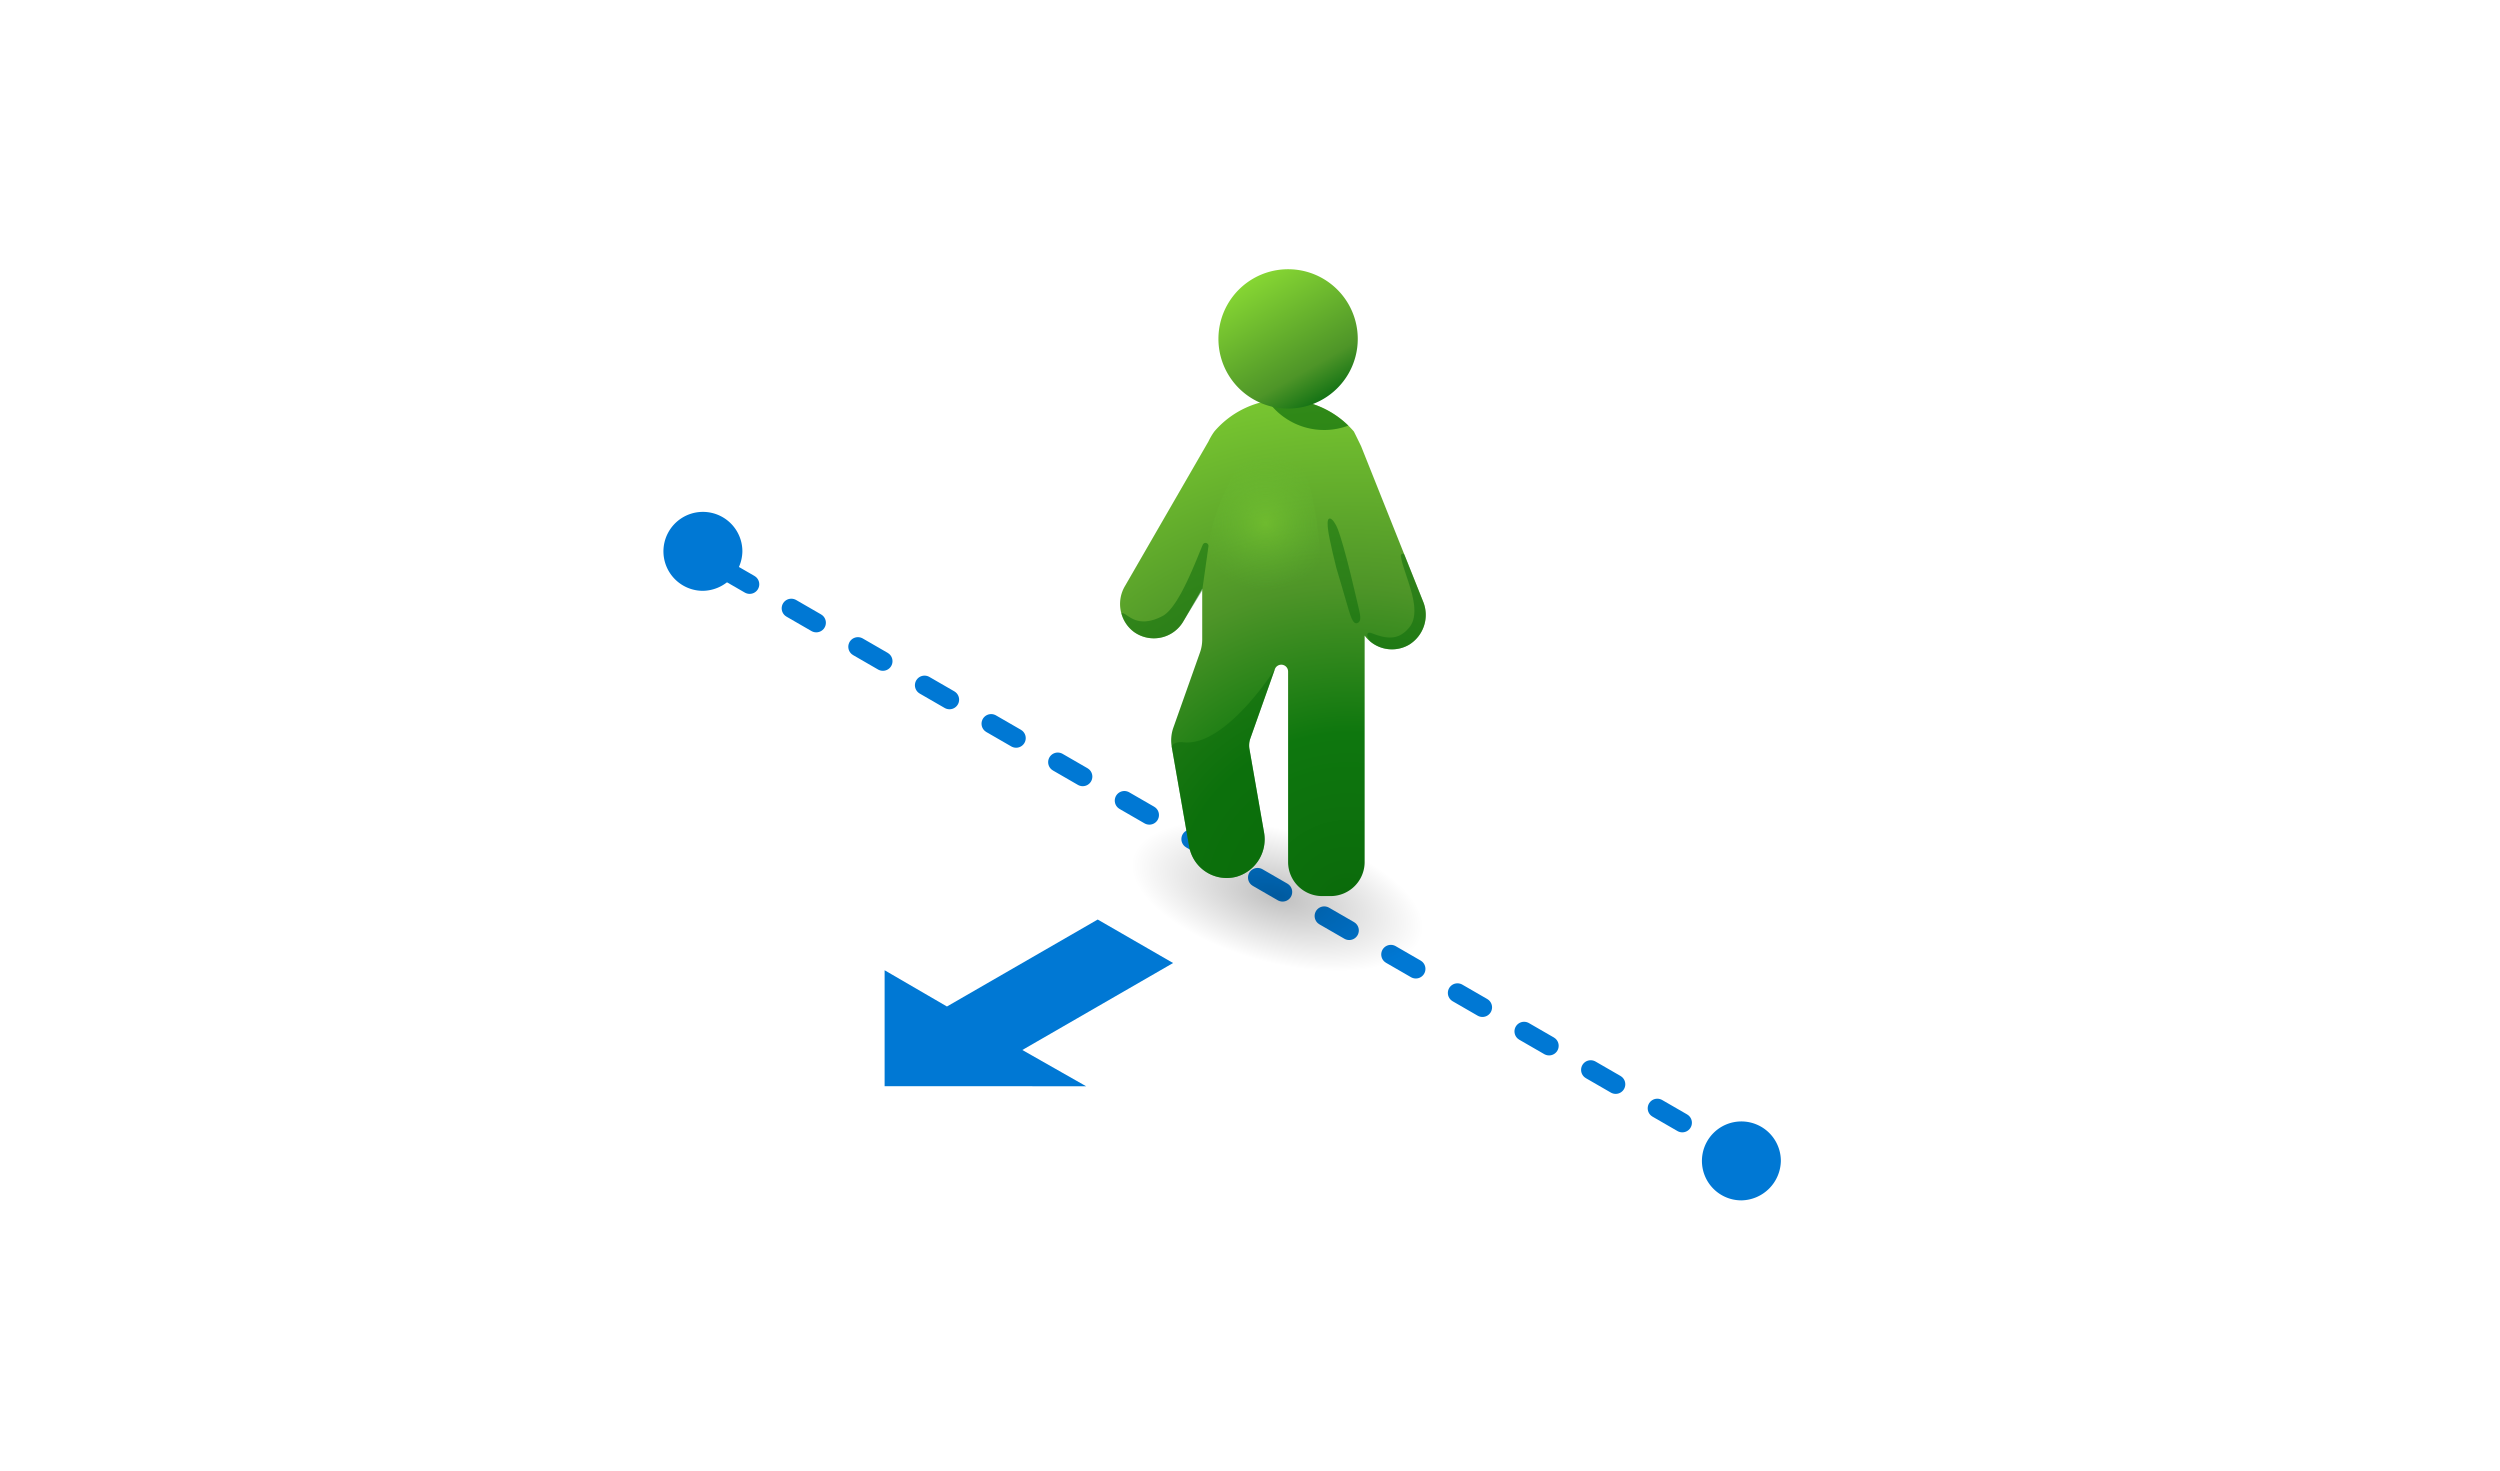 <svg xmlns="http://www.w3.org/2000/svg" fill="none" viewBox="0 0 260 153"><path fill="#0078D4" d="m98.483 104.676 15.678-9.045 7.839 4.523-15.678 9.045 6.633 3.769H92v-12.061l6.483 3.769Z"/><path stroke="#0078D4" stroke-dasharray="3 5" stroke-linecap="round" stroke-width="2" d="m75.366 59.264 102.191 59"/><path fill="#0078D4" d="M184.518 118.457c.451.675.691 1.469.691 2.281a4.18 4.18 0 0 1-4.103 4.101 4.098 4.098 0 0 1-3.793-2.533 4.107 4.107 0 0 1 .89-4.474 4.1 4.1 0 0 1 4.474-.888c.75.311 1.391.837 1.841 1.513ZM76.518 55.063c.451.675.691 1.47.69 2.281a4.177 4.177 0 0 1-4.102 4.102 4.105 4.105 0 1 1 3.412-6.383Z"/><path fill="url(#a)" d="m119.588 82.463 30.128 8.073-3.587 13.389L116 95.852l3.588-13.39Z"/><path fill="url(#b)" d="m117.006 60.934 8.673-15.022c.174-.366.381-.716.618-1.045a9.557 9.557 0 0 1 14.497 0c.034.04.757 1.531.757 1.531l6.444 16.143a3.643 3.643 0 0 1-1.449 4.508 3.536 3.536 0 0 1-4.623-.948v23.546a3.546 3.546 0 0 1-3.546 3.546h-.869a3.544 3.544 0 0 1-3.546-3.546v-19.81a.71.71 0 0 0-.709-.709.71.71 0 0 0-.669.473l-2.551 7.201c-.124.351-.155.728-.091 1.094l1.511 8.636a4.047 4.047 0 0 1-2.88 4.654 3.962 3.962 0 0 1-4.899-3.152l-1.812-10.355a3.976 3.976 0 0 1 .168-2.006l2.766-7.808c.155-.437.234-.898.234-1.362V61.22l-1.959 3.393a3.54 3.54 0 0 1-2.323 1.693 3.546 3.546 0 0 1-2.815-.584 3.651 3.651 0 0 1-.927-4.787Z"/><path fill="#0B6A0B" d="M140.226 44.264a9.506 9.506 0 0 0-7.533-2.68c-.262.058-.525.11-.782.19a7.177 7.177 0 0 0 8.315 2.49Z" opacity=".65"/><path fill="#0B6A0B" d="M138.245 53.934c.306-.096.717.675.836.973.818 2.05 2.059 7.689 2.266 8.536.261 1.072.071 1.301-.261 1.374-.282.06-.537-.389-.82-1.374-.481-1.675-1.29-4.39-1.29-4.39s-.769-3.04-.871-4.077c-.025-.262-.111-.964.14-1.042Z" opacity=".5"/><path fill="url(#c)" d="M133.962 42.49a7.245 7.245 0 1 0 0-14.49 7.245 7.245 0 0 0 0 14.49Z"/><path fill="#0B6A0B" d="M146.07 57.718a.202.202 0 0 0-.093-.103.196.196 0 0 0-.253.062.196.196 0 0 0-.035.135c.198 1.77 2.414 5.606.86 7.464-.938 1.121-2.006 1.328-3.813.602-.891-.358-.476.645-.151.899a3.522 3.522 0 0 0 3.961.272 3.64 3.64 0 0 0 1.449-4.508l-1.925-4.823ZM116.627 63.779c.192.782.655 1.47 1.307 1.943a3.553 3.553 0 0 0 4.155-.017c.4-.292.735-.664.982-1.092l1.959-3.207.652-4.606a.308.308 0 0 0-.237-.328.313.313 0 0 0-.361.184c-.963 2.323-2.587 6.6-4.206 7.428-2.848 1.456-3.694-.498-4.251-.305ZM123.043 77.194c-.815-.1-1.21.319-1.182.482l1.812 10.355a3.968 3.968 0 0 0 3.277 3.229 3.96 3.96 0 0 0 1.622-.077 4.048 4.048 0 0 0 2.88-4.654l-1.511-8.636a2.152 2.152 0 0 1 .092-1.093l2.55-7.202.002-.002s-5.141 8.132-9.542 7.598Z" opacity=".5"/><path fill="url(#d)" d="M128.667 48.704c-2.803 4.716-4.405 10.78-1.706 14.128a5.97 5.97 0 0 0 3.88 1.948c2.924.44 6.107-2.69 6.35-4.141.477-2.846-.479-9.886-1.847-12.31-.717-1.27-5.294-1.953-6.677.375Z" opacity=".75"/><defs><radialGradient id="a" cx="0" cy="0" r="1" gradientTransform="rotate(105 30.674 97.57) scale(6.931 15.596)" gradientUnits="userSpaceOnUse"><stop stop-opacity=".25"/><stop offset="1" stop-opacity="0"/></radialGradient><radialGradient id="b" cx="0" cy="0" r="1" gradientTransform="translate(140.175 94.17) scale(70.688)" gradientUnits="userSpaceOnUse"><stop stop-color="#0B6A0B"/><stop offset=".254" stop-color="#0E770E"/><stop offset=".469" stop-color="#4E9528"/><stop offset=".845" stop-color="#86D633"/></radialGradient><radialGradient id="d" cx="0" cy="0" r="1" gradientTransform="translate(131.61 54.403) scale(7.085)" gradientUnits="userSpaceOnUse"><stop stop-color="#86D633" stop-opacity=".55"/><stop offset=".991" stop-color="#65BE36" stop-opacity="0"/></radialGradient><linearGradient id="c" x1="137.585" x2="130.339" y1="41.52" y2="28.97" gradientUnits="userSpaceOnUse"><stop stop-color="#157315"/><stop offset=".241" stop-color="#4E9528"/><stop offset="1" stop-color="#86D633"/></linearGradient></defs></svg>